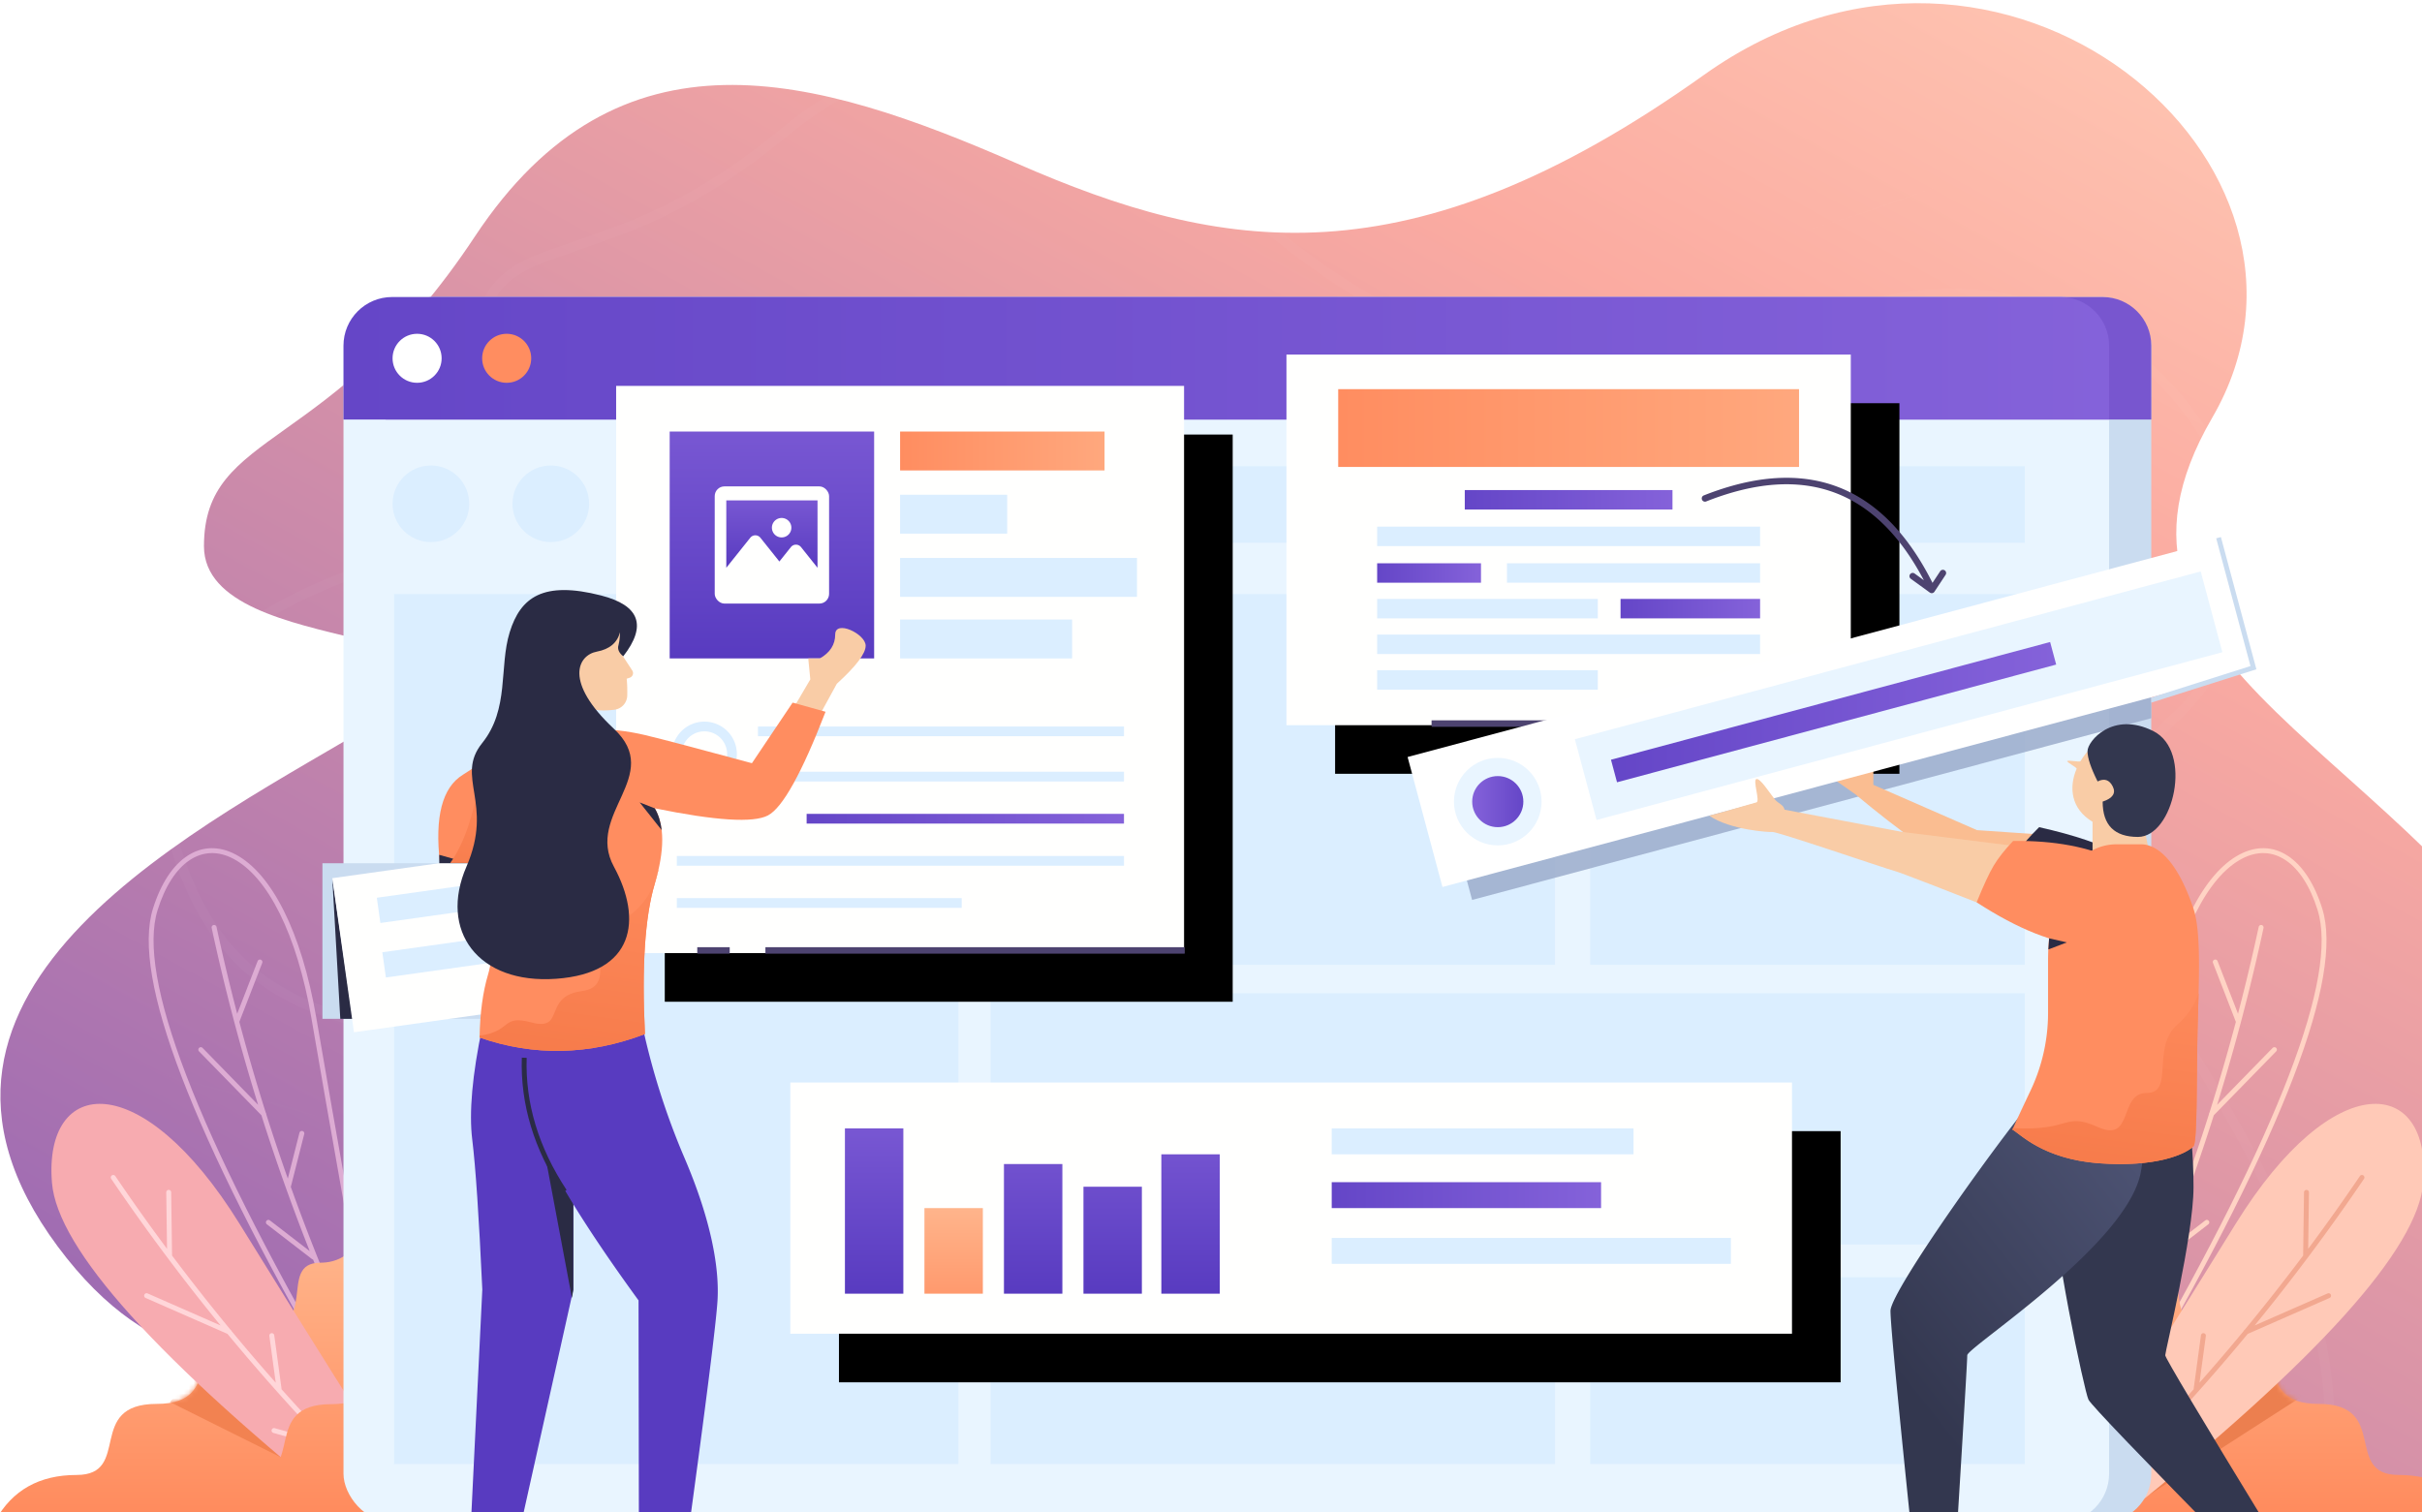 <svg xmlns="http://www.w3.org/2000/svg" xmlns:xlink="http://www.w3.org/1999/xlink" width="498" height="311" viewBox="0 0 498 311">
<defs>
<linearGradient id="b" x1="-17.789%" x2="78.923%" y1="122.542%" y2="1.644%">
<stop offset="0%" stop-color="#583BC0"/>
<stop offset="82.652%" stop-color="#FBABA1"/>
<stop offset="100%" stop-color="#FFCAB5"/>
</linearGradient>
<path id="a" d="M78.087 148.236C42.8 169.585-27.637 202.876 12.036 256.328s82.59-8.007 128.343 57.844c45.753 65.852 107.841.676 170.337 15.923 62.496 15.247 81.036 40.049 148.094 23.828 67.058-16.22 106.23-78.6 71.408-140.029s-105.54-75.758-75.163-128.004c30.376-52.246-43.467-114.029-104.487-70.503-61.02 43.525-99.488 36.514-141.229 18.257C167.6 15.387 127.481 3.81 97.804 48.662c-29.678 44.852-55.687 39.503-55.687 63.66 0 24.157 71.256 14.566 35.97 35.914z"/>
<linearGradient id="e" x1="50%" x2="50%" y1="0%" y2="100%">
<stop offset="0%" stop-color="#FFBE95"/>
<stop offset="100%" stop-color="#FF8A5C"/>
</linearGradient>
<path id="d" d="M12.508 71.303c1.669 10.87 5.636 16.307 11.903 16.307 9.4 0-.899 14.408 14.231 14.408 15.13 0 4.735 14.63 19.447 14.63s5.015 14.618 16.49 14.618c7.65 0 13.213 3.126 16.686 9.378H12.508V71.303z"/>
<path id="g" d="M12.508 71.303c1.669 10.87 5.636 16.307 11.903 16.307 9.4 0-.899 14.408 14.231 14.408 15.13 0 4.735 14.63 19.447 14.63s5.015 14.618 16.49 14.618c7.65 0 13.213 3.126 16.686 9.378H12.508V71.303z"/>
<linearGradient id="i" x1="139.022%" x2="-39.022%" y1="10.978%" y2="10.978%">
<stop offset="0%" stop-color="#916DE1"/>
<stop offset="100%" stop-color="#583BC0"/>
</linearGradient>
<path id="k" d="M.036.165h116.035v76.224H.036z"/>
<filter id="j" width="117.2%" height="126.2%" x="-4.3%" y="-6.6%" filterUnits="objectBoundingBox">
<feOffset dx="10" dy="10" in="SourceAlpha" result="shadowOffsetOuter1"/>
<feColorMatrix in="shadowOffsetOuter1" values="0 0 0 0 0.286 0 0 0 0 0.353 0 0 0 0 0.549 0 0 0 0.447 0"/>
</filter>
<linearGradient id="l" x1="193.028%" x2="0%" y1="50%" y2="50%">
<stop offset="0%" stop-color="#FFC199"/>
<stop offset="100%" stop-color="#FF8D60"/>
</linearGradient>
<path id="n" d="M110.435 18.613h116.774v116.648H110.435z"/>
<filter id="m" width="117.1%" height="117.1%" x="-4.3%" y="-4.3%" filterUnits="objectBoundingBox">
<feOffset dx="10" dy="10" in="SourceAlpha" result="shadowOffsetOuter1"/>
<feColorMatrix in="shadowOffsetOuter1" values="0 0 0 0 0.286 0 0 0 0 0.353 0 0 0 0 0.549 0 0 0 0.447 0"/>
</filter>
<linearGradient id="o" x1="50%" x2="50%" y1="-78.044%" y2="100%">
<stop offset="0%" stop-color="#916DE1"/>
<stop offset="100%" stop-color="#583BC0"/>
</linearGradient>
<path id="q" d="M146.25 161.872h205.958v51.656H146.25z"/>
<filter id="p" width="109.7%" height="138.7%" x="-2.4%" y="-9.7%" filterUnits="objectBoundingBox">
<feOffset dx="10" dy="10" in="SourceAlpha" result="shadowOffsetOuter1"/>
<feColorMatrix in="shadowOffsetOuter1" values="0 0 0 0 0.286 0 0 0 0 0.353 0 0 0 0 0.549 0 0 0 0.447 0"/>
</filter>
<linearGradient id="r" x1="96.514%" x2="96.514%" y1="-46.514%" y2="146.514%">
<stop offset="0%" stop-color="#FFC199"/>
<stop offset="100%" stop-color="#FF8D60"/>
</linearGradient>
<linearGradient id="s" x1="57.621%" x2="24.181%" y1="-31.201%" y2="219.249%">
<stop offset="0%" stop-color="#FF8D60"/>
<stop offset="100%" stop-color="#EF6B37"/>
</linearGradient>
<linearGradient id="t" x1="32.481%" y1="82.553%" y2="-23.431%">
<stop offset="0%" stop-color="#33374F"/>
<stop offset="100%" stop-color="#585F83"/>
</linearGradient>
</defs>
<g fill="none" fill-rule="evenodd">
<g transform="translate(-.179)">
<mask id="c" fill="#fff">
<use xlink:href="#a"/>
</mask>
<use fill="url(#b)" xlink:href="#a"/>
<path stroke="#FFF" stroke-width="2" d="M74.377 148.478c-.463.28-23.248 13.614-30.388 18.12-20.874 13.174-34.79 25.153-42.492 38.374-9.584 16.45-8.411 33.718 5.601 52.611 8.816 11.886 18.144 18.716 28.885 21.989 8.19 2.495 14.829 2.863 30.175 2.473 17.385-.443 25.327.124 35.368 3.677 13.313 4.71 25.233 14.402 36.729 30.962 13.31 19.172 28.487 28.298 47.041 29.981 7.886.716 16.383.116 26.327-1.666 7.45-1.335 12.508-2.549 27.839-6.485 16.764-4.306 25.497-6.234 35.647-7.504 13.323-1.667 25.238-1.317 36.641 1.46 10.942 2.666 21.11 5.731 32.154 9.558 2.564.888 30.9 11.311 38.664 13.717 25.806 7.997 47.83 8.823 80.053 1.009 33.552-8.136 60.724-27.818 74.923-53.802 14.704-26.908 14.346-58.196-2.502-87.948-8.233-14.54-18.692-27.171-32.829-40.786-2.981-2.872-6.098-5.765-9.805-9.125-2.191-1.987-9.83-8.834-9.499-8.537-7.849-7.06-12.544-11.524-16.79-16.133-17.354-18.837-20.625-35.234-7.82-57.255 14.368-24.708 6.034-53.576-18.058-71.45-24.93-18.496-58.792-19.578-87.246.735-29.848 21.308-55.58 31.702-80.094 33.25-20.769 1.31-40.016-3.378-65.237-14.403-26.395-11.54-44.388-16.795-61.186-16.404-20.626.479-37.514 10.199-51.58 31.455-8.577 12.963-17.312 22.653-27.037 30.831-5.05 4.247-18.947 14.213-20.337 15.35-6.699 5.479-9.403 10.351-9.407 18.389-.004 7.804 7.334 12.336 22.64 16.348 2.255.59 9.702 2.399 10.241 2.535 8.226 2.072 12.042 3.63 13.423 6.2 1.809 3.365-1.41 7.245-10.044 12.474z" mask="url(#c)" opacity=".15" transform="rotate(15 271.711 179.859)"/>
<path stroke="#FFF" stroke-width="2" d="M103.953 153.31c-.396.24-19.775 11.584-25.847 15.417-17.736 11.197-29.557 21.376-36.094 32.598-8.122 13.944-7.13 28.57 4.753 44.596 7.479 10.087 15.386 15.877 24.49 18.652 6.945 2.116 12.582 2.428 25.619 2.095 14.804-.377 21.573.105 30.136 3.136 11.354 4.018 21.517 12.282 31.311 26.395 11.295 16.275 24.164 24.014 39.9 25.441 11.98 1.086 21.321-.588 46.021-6.934 14.266-3.665 21.698-5.307 30.34-6.39 11.348-1.42 21.5-1.122 31.219 1.245 9.313 2.268 17.966 4.877 27.366 8.134 2.18.755 26.275 9.62 32.875 11.665 21.924 6.795 40.63 7.495 68.011.852 28.499-6.914 51.577-23.635 63.634-45.703 12.483-22.848 12.18-49.413-2.122-74.68-6.995-12.356-15.882-23.091-27.896-34.665a371.13 371.13 0 0 0-8.335-7.758c-1.863-1.69-8.36-7.516-8.077-7.261-6.678-6.01-10.674-9.808-14.289-13.733-14.803-16.071-17.6-30.091-6.67-48.89 12.181-20.95 5.118-45.429-15.315-60.591-21.153-15.697-49.883-16.613-74.032.631-25.41 18.145-47.324 27-68.205 28.32C255.054 67 238.662 63.007 217.19 53.62c-22.43-9.808-37.718-14.273-51.978-13.94-17.494.407-31.814 8.651-43.752 26.696-7.304 11.042-14.744 19.297-23.027 26.264-4.302 3.619-16.123 12.098-17.3 13.062-5.666 4.635-7.944 8.74-7.948 15.53-.004 6.54 6.19 10.367 19.145 13.762 1.916.503 8.25 2.04 8.707 2.156 7.049 1.775 10.308 3.107 11.513 5.348 1.595 2.968-1.187 6.323-8.597 10.811z" mask="url(#c)" opacity=".15" transform="rotate(17 271.715 179.862)"/>
</g>
<g transform="translate(418.621 172.069)">
<g fill="#FFD3C4" fill-rule="nonzero">
<path d="M21.472 110.035c28.567-49.556 40.706-81.267 36.446-94.93-3.102-9.95-9.244-13.915-15.589-10.56-6.994 3.7-13.045 15.342-16.044 32.789-4.308 25.066-8.411 48.092-12.308 69.079l7.495 3.622zm-8.549-3.43c3.917-21.082 8.042-44.23 12.376-69.44C28.345 19.443 34.532 7.538 41.86 3.662c6.989-3.697 13.745.665 17.013 11.145 4.392 14.09-7.873 46.065-36.768 96.13l-.232.403-9.02-4.359.07-.375z"/>
<path d="M20.79 96.73a.515.515 0 0 1-.008-.028l-1.897-7.884a.508.508 0 0 1 .987-.237l1.586 6.588a427.662 427.662 0 0 0 9.08-23.177.507.507 0 0 1-.057-.139l-2.718-10.71a.508.508 0 0 1 .985-.249l2.39 9.418a422.116 422.116 0 0 0 4.437-13.234.506.506 0 0 1 .1-.315 420.06 420.06 0 0 0 5.432-18.678L36.4 25.957a.507.507 0 1 1 .947-.367l4.2 10.823a420.31 420.31 0 0 0 4.257-17.863.508.508 0 0 1 .993.214 420.986 420.986 0 0 1-9.551 36.382l11.438-11.72a.508.508 0 0 1 .727.708L36.573 57.289a424.852 424.852 0 0 1-9.935 27.934l8.201-6.322a.508.508 0 0 1 .62.804l-9.275 7.15a.506.506 0 0 1-.235.1 434.52 434.52 0 0 1-9.505 21.96.508.508 0 0 1-.921-.428A435.988 435.988 0 0 0 20.79 96.73z"/>
</g>
<mask id="f" fill="#fff">
<use xlink:href="#d"/>
</mask>
<use fill="url(#e)" fill-rule="nonzero" xlink:href="#d"/>
<path fill="#EC7F4F" fill-rule="nonzero" d="M23.327 135.326l31.226-20.12-3.172-10.333-27.675 24.155z" mask="url(#f)"/>
<g fill-rule="nonzero">
<path fill="#FFC9B7" d="M3.564 139.387c11.53-18.083 24.028-38 37.491-59.755 20.195-32.63 40.364-30.217 38.58-8.457-1.114 13.609-21.69 36.452-61.726 68.53-1.762 1.412-6.544 1.306-14.345-.318z"/>
<path fill="#F2A890" d="M14.138 132.879l1.194-8.02a.508.508 0 0 1 1.005.15l-.998 6.702a427.662 427.662 0 0 0 17.102-18.087.507.507 0 0 1-.002-.15l1.493-10.949a.508.508 0 0 1 1.006.138l-1.312 9.627c3.085-3.49 6.109-7.026 9.071-10.608a.506.506 0 0 1 .21-.255 420.06 420.06 0 0 0 12.034-15.283l.18-13.008a.507.507 0 1 1 1.015.014l-.16 11.61a420.31 420.31 0 0 0 10.638-14.968.508.508 0 0 1 .841.57 420.986 420.986 0 0 1-22.485 30.155l14.996-6.583a.508.508 0 0 1 .41.93l-16.832 7.388a424.852 424.852 0 0 1-19.676 22.178l9.972-2.79a.508.508 0 0 1 .275.978l-11.28 3.155a.506.506 0 0 1-.255.005c-4.005 4.173-8.16 9.144-12.352 13.176-1.568 1.507-2.425.104-.964-1.298a434.546 434.546 0 0 0 4.87-4.748l.004-.03z"/>
</g>
</g>
<g transform="matrix(-1 0 0 1 90.32 172.069)">
<g fill="#DDACD3" fill-rule="nonzero">
<path d="M21.472 110.035c28.567-49.556 40.706-81.267 36.446-94.93-3.102-9.95-9.244-13.915-15.589-10.56-6.994 3.7-13.045 15.342-16.044 32.789-4.308 25.066-8.411 48.092-12.308 69.079l7.495 3.622zm-8.549-3.43c3.917-21.082 8.042-44.23 12.376-69.44C28.345 19.443 34.532 7.538 41.86 3.662c6.989-3.697 13.745.665 17.013 11.145 4.392 14.09-7.873 46.065-36.768 96.13l-.232.403-9.02-4.359.07-.375z"/>
<path d="M20.79 96.73a.515.515 0 0 1-.008-.028l-1.897-7.884a.508.508 0 0 1 .987-.237l1.586 6.588a427.662 427.662 0 0 0 9.08-23.177.507.507 0 0 1-.057-.139l-2.718-10.71a.508.508 0 0 1 .985-.249l2.39 9.418a422.116 422.116 0 0 0 4.437-13.234.506.506 0 0 1 .1-.315 420.06 420.06 0 0 0 5.432-18.678L36.4 25.957a.507.507 0 1 1 .947-.367l4.2 10.823a420.31 420.31 0 0 0 4.257-17.863.508.508 0 0 1 .993.214 420.986 420.986 0 0 1-9.551 36.382l11.438-11.72a.508.508 0 0 1 .727.708L36.573 57.289a424.852 424.852 0 0 1-9.935 27.934l8.201-6.322a.508.508 0 0 1 .62.804l-9.275 7.15a.506.506 0 0 1-.235.1 434.52 434.52 0 0 1-9.505 21.96.508.508 0 0 1-.921-.428A435.988 435.988 0 0 0 20.79 96.73z"/>
</g>
<mask id="h" fill="#fff">
<use xlink:href="#g"/>
</mask>
<use fill="url(#e)" fill-rule="nonzero" xlink:href="#g"/>
<path fill="#F28251" fill-rule="nonzero" d="M32.564 127.643l22.82-11.375-6.053-7.005-17.194-7.57z" mask="url(#h)"/>
<g fill-rule="nonzero">
<path fill="#F7ABB0" d="M3.564 139.387c11.53-18.083 24.028-38 37.491-59.755 20.195-32.63 40.364-30.217 38.58-8.457-1.114 13.609-21.69 36.452-61.726 68.53-1.762 1.412-6.544 1.306-14.345-.318z"/>
<path fill="#FFD6D9" d="M14.138 132.879l1.194-8.02a.508.508 0 0 1 1.005.15l-.998 6.702a427.662 427.662 0 0 0 17.102-18.087.507.507 0 0 1-.002-.15l1.493-10.949a.508.508 0 0 1 1.006.138l-1.312 9.627c3.085-3.49 6.109-7.026 9.071-10.608a.506.506 0 0 1 .21-.255 420.06 420.06 0 0 0 12.034-15.283l.18-13.008a.507.507 0 1 1 1.015.014l-.16 11.61a420.31 420.31 0 0 0 10.638-14.968.508.508 0 0 1 .841.57 420.986 420.986 0 0 1-22.485 30.155l14.996-6.583a.508.508 0 0 1 .41.93l-16.832 7.388a424.852 424.852 0 0 1-19.676 22.178l9.972-2.79a.508.508 0 0 1 .275.978l-11.28 3.155a.506.506 0 0 1-.255.005c-4.005 4.173-8.16 9.144-12.352 13.176-1.568 1.507-2.425.104-.964-1.298a434.546 434.546 0 0 0 4.87-4.748l.004-.03z"/>
</g>
</g>
<g transform="translate(16.252 61.086)">
<g transform="translate(.325)">
<path fill="url(#e)" fill-rule="nonzero" d="M97.115 182.34v69.342H18.358c3.474-6.252 9.036-9.378 16.686-9.378 11.476 0 1.779-14.618 16.49-14.618 14.713 0 4.317-14.63 19.447-14.63 15.13 0 4.831-14.409 14.231-14.409 6.267 0 10.235-5.435 11.903-16.307z"/>
<rect width="363.037" height="251.979" x="62.724" fill="#CADCF0" fill-rule="nonzero" rx="10"/>
<rect width="363.037" height="251.979" x="54.05" fill="#E9F5FF" fill-rule="nonzero" rx="10"/>
<path fill="#7856CF" d="M72.724 0h343.037c5.523 0 10 4.477 10 10v15.198H62.724V10c0-5.523 4.477-10 10-10z"/>
<path fill="url(#i)" d="M64.05 0h343.036c5.523 0 10 4.477 10 10v15.198H54.05V10c0-5.523 4.477-10 10-10z"/>
<ellipse cx="69.185" cy="12.599" fill="#FFF" fill-rule="nonzero" rx="5.045" ry="5.04"/>
<ellipse cx="87.604" cy="12.599" fill="#FF8D60" fill-rule="nonzero" rx="5.045" ry="5.04"/>
</g>
<path fill="#DBEEFF" fill-rule="nonzero" d="M115.861 34.798h284.208v15.749H115.861zM64.77 61.105h116.035V240.01H64.77zM187.437 61.105h116.035v76.224H187.437zM187.437 201.583h116.036v38.427H187.437zM187.437 143.198H400.07v51.656H187.437zM310.725 61.105h89.344v76.224h-89.344z"/>
<path fill="#9EADCC" fill-rule="nonzero" d="M426.086 57.965v28.65l-139.65 37.38-7.171-26.732 146.821-39.298z" opacity=".87" style="mix-blend-mode:multiply"/>
<path fill="#DBEEFF" fill-rule="nonzero" d="M310.725 201.583h89.344v38.427h-89.344z"/>
<ellipse cx="97.002" cy="42.521" fill="#DBEEFF" fill-rule="nonzero" rx="7.883" ry="7.874"/>
<ellipse cx="72.348" cy="42.521" fill="#DBEEFF" fill-rule="nonzero" rx="7.883" ry="7.874"/>
</g>
<g fill-rule="nonzero" transform="translate(264.48 72.751)">
<use fill="#000" filter="url(#j)" xlink:href="#k"/>
<use fill="#FFFFFE" xlink:href="#k"/>
</g>
<path fill="#4D4370" fill-rule="nonzero" d="M294.352 149.473v-1.333h86.199v1.333z"/>
<path fill="url(#l)" fill-rule="nonzero" d="M0 0h94.754v15.997H0z" transform="translate(275.156 80.033)"/>
<path fill="url(#i)" d="M26.024 20.751H68.73v3.999H26.024z" transform="translate(275.156 80.033)"/>
<path fill="#DBEEFF" fill-rule="nonzero" d="M283.163 108.31h78.739v4h-78.739zM309.855 115.839h52.048v3.999h-52.048z"/>
<path fill="url(#i)" d="M8.007 35.806H29.36v3.999H8.007z" transform="translate(275.156 80.033)"/>
<path fill="#DBEEFF" fill-rule="nonzero" d="M283.163 123.17h45.375v4h-45.375z"/>
<path fill="url(#i)" d="M58.053 43.138h28.693v4H58.053z" transform="translate(275.156 80.033)"/>
<path fill="#DBEEFF" fill-rule="nonzero" d="M283.163 130.503h78.739v3.999h-78.739zM283.163 137.835h45.375v3.999h-45.375z"/>
<g fill-rule="nonzero" transform="translate(16.252 60.753)">
<use fill="#000" filter="url(#m)" xlink:href="#n"/>
<use fill="#FFFFFE" xlink:href="#n"/>
</g>
<g fill="#4D4370" fill-rule="nonzero">
<path d="M143.368 196.129v-1.333h6.673v1.333zM157.381 196.129v-1.333h86.199v1.333z"/>
</g>
<path fill="#CADCF0" fill-rule="nonzero" d="M66.298 177.531h51.796v31.995H66.298z"/>
<path fill="#2A2B44" fill-rule="nonzero" d="M68.325 180.599l1.642 28.927h2.568z"/>
<path fill="#FFFFFE" fill-rule="nonzero" d="M68.325 180.605l51.292-7.2 4.457 31.683-51.292 7.2z"/>
<path fill="#DBEEFF" fill-rule="nonzero" d="M77.481 184.626l34.443-4.835.73 5.19-34.442 4.836zM78.613 195.836l34.443-4.835.73 5.19-34.443 4.836z"/>
<path fill="url(#o)" d="M121.445 27.996h42.039v46.659h-42.039z" transform="translate(16.252 60.753)"/>
<g transform="translate(146.371 99.747)">
<rect width="23.515" height="24.1" x=".587" y=".281" fill="#FFFFFE" fill-rule="nonzero" rx="2"/>
<path fill="url(#o)" d="M21.724 17.015l-3.392-4.246a1.334 1.334 0 0 0-2.086 0l-2.365 2.96-3.901-4.883a1.334 1.334 0 0 0-2.086 0l-4.928 6.17V3.154h18.758v13.86zm-7.377-6.238a2 2 0 1 0-2.002-2 2 2 0 0 0 2.002 2z"/>
</g>
<path fill="url(#l)" fill-rule="nonzero" d="M168.822 27.996h42.039v7.999h-42.039z" transform="translate(16.252 60.753)"/>
<path fill="#DBEEFF" fill-rule="nonzero" d="M185.074 101.746h22.02v8h-22.02zM185.074 114.744h48.71v8h-48.71zM185.074 127.41h35.366v7.998h-35.366z"/>
<g fill-rule="nonzero" transform="translate(16.252 60.753)">
<use fill="#000" filter="url(#p)" xlink:href="#q"/>
<use fill="#FFFFFE" xlink:href="#q"/>
</g>
<path fill="#DBEEFF" fill-rule="nonzero" d="M273.822 232.06h62.057v5.331h-62.057z"/>
<path fill="url(#i)" d="M257.57 182.368h55.384v5.332H257.57z" transform="translate(16.252 60.753)"/>
<path fill="#DBEEFF" fill-rule="nonzero" d="M273.822 254.587h82.075v5.332h-82.075z"/>
<path fill="url(#o)" d="M157.478 171.306h12.011v33.995h-12.011zM190.175 178.638h12.011V205.3h-12.011zM206.523 183.304h12.011V205.3h-12.011zM222.538 176.638h12.011V205.3h-12.011z" transform="translate(16.252 60.753)"/>
<path fill="url(#r)" fill-rule="nonzero" d="M173.826 187.7h12.011v17.6h-12.011z" transform="translate(16.252 60.753)"/>
<path fill="#DBEEFF" fill-rule="nonzero" d="M155.847 151.407v-2h75.262v2zM144.836 161.736a6.668 6.668 0 0 1-6.672-6.665 6.668 6.668 0 0 1 6.672-6.664 6.668 6.668 0 0 1 6.672 6.664 6.668 6.668 0 0 1-6.672 6.665zm0-2c2.579 0 4.67-2.088 4.67-4.665a4.667 4.667 0 0 0-4.67-4.664 4.667 4.667 0 0 0-4.67 4.664 4.667 4.667 0 0 0 4.67 4.665zM155.847 160.71v-2h75.262v2z"/>
<path fill="url(#i)" d="M149.604 108.622v-2h65.253v2z" transform="translate(16.252 60.753)"/>
<path fill="#DBEEFF" fill-rule="nonzero" d="M139.165 178.04v-2h91.944v2zM139.165 186.706v-2h58.58v2z"/>
<g>
<path fill="#F9CCA6" d="M163.276 145.405l3.334-5.684-.422-4.313h2.391c2.1-1.208 3.149-2.848 3.149-4.92 0-3.108 6.263-.123 6.263 2.306 0 1.62-1.975 4.225-5.925 7.818l-4.554 8.317-4.236-3.524z"/>
<path fill="#583BC0" d="M99.17 211.19c-2.067 9.855-2.756 17.583-2.067 23.183.69 5.6 1.379 15.874 2.068 30.823l-2.498 51.23c1.7.338 3.29.507 4.771.507 1.48 0 3.155-.169 5.024-.507l11.416-51.23V229.57l-1.693-18.381H99.17z"/>
<path fill="#2A2B44" fill-rule="nonzero" d="M117.884 243.528v21.668l-.279 1.768-5.277-28.097 5.556 4.661z"/>
<path fill="#583BC0" d="M132.238 211.634a148.347 148.347 0 0 0 8.493 26.468c5.458 12.738 7.2 22.553 6.802 29.328-.265 4.517-2.313 20.779-6.142 48.786-1.752.644-3.429.966-5.03.966-1.6 0-3.264-.322-4.993-.966l-.076-48.786c-15.8-21.704-23.699-36.43-23.699-44.176V205.96l24.645 5.673z"/>
<path fill="#F9CCA6" d="M127.927 134.714l2.071 3.166a1 1 0 0 1-.525 1.498l-.618.202c.105.993.144 2.146.117 3.46a3 3 0 0 1-2.637 2.917c-2.013.246-3.548.185-4.605-.183l-2.08 3.155-10.605-.786v-6.604c-.968-7.253-1.452-11.368-1.452-12.348 0-1.469 1.528-7.67 7.888-7.67 6.36 0 10.707 2.219 12.23 9.256l-.566 1.998c.427 1.22.508.897.782 1.94z"/>
<path fill="#FF8D60" fill-rule="nonzero" d="M108.96 147.904c-4.93 5.006-9.521 8.813-13.774 11.422-4.253 2.608-5.829 8.658-4.728 18.148h11.27c.174 11.645-.282 19.28-1.366 22.905-1.085 3.625-1.67 7.957-1.755 12.997 11.204 3.883 22.54 3.643 34.006-.717-.683-13.817-.007-24.133 2.026-30.949 2.033-6.815 2.033-11.974 0-15.478 12.511 2.558 20.269 3.045 23.273 1.46 3.005-1.586 6.95-8.69 11.833-21.315l-6.77-1.88-8.368 12.459c-11.054-2.997-18.385-4.926-21.994-5.788-3.61-.862-7.566-1.293-11.871-1.293l-.773-1.971h-11.008z"/>
<path fill="url(#s)" fill-rule="nonzero" d="M45.282 57.453c-.203.88-.446 1.793-.728 2.736-2.033 6.816-2.708 17.132-2.026 30.949-11.466 4.36-22.801 4.6-34.005.717l.007-.385c6.678-.865 4.413-4.382 10.637-2.725 7.069 1.881 2.306-5.356 10.303-6.42 7.998-1.066-.077-10.177 7.068-13.814 4.764-2.425 7.664-6.153 8.702-11.183l.042.125z" transform="translate(90.085 121.521)"/>
<path fill="#2A2B44" fill-rule="nonzero" d="M90.32 175.802l6.162 1.73H90.32z"/>
<path fill="url(#s)" fill-rule="nonzero" d="M11.671 62.632c.018-2.057.008-4.283-.027-6.679h-9.15c2.897-4.022 4.97-10.216 6.216-18.584l4.203 3.214 4.07 15.427-5.312 6.622z" transform="translate(90.085 121.521)"/>
<path fill="#2A2B44" fill-rule="nonzero" d="M127.48 130.027c-.559 2.162-2.144 3.489-4.755 3.981-3.916.74-6.842 6.185 3.499 15.867 10.34 9.681-5.922 17.454 0 28.353 5.922 10.9 4.253 21.917-11.882 23.065-16.136 1.149-24.127-9.961-18.434-23.065 5.694-13.104-2.42-18.376 3.228-25.404 5.649-7.027 3.441-15.596 5.664-22.797 2.222-7.2 6.892-10.613 18.8-7.56 7.938 2.034 9.455 6.203 4.55 12.506-.882-.714-1.215-1.466-1-2.255.216-.789.326-1.686.33-2.69z"/>
</g>
<path fill-rule="nonzero" stroke="#2A2B44" d="M107.791 217.532c-.303 9.457 2.46 18.613 8.289 27.467"/>
<path fill="#2A2B44" fill-rule="nonzero" d="M134.65 166.252c.735 1.273 1.202 2.763 1.402 4.47l-4.526-5.707 3.125 1.237z"/>
<g fill="#4D4370" fill-rule="nonzero">
<path d="M397.354 119.87l1.596-2.417a.668.668 0 0 1 1.114.734l-2.314 3.505a.668.668 0 0 1-.95.173l-3.91-2.836a.666.666 0 1 1 .784-1.079l1.901 1.38c-9.894-18.76-24.747-24.124-44.79-16.192a.668.668 0 0 1-.492-1.24c21.092-8.346 36.861-2.321 47.061 17.972z"/>
</g>
<g>
<path fill="#33374F" d="M449.36 225.914c1.107 5.533 1.66 11.619 1.66 18.257 0 9.959-5.815 33.715-5.815 34.545 0 .553 7.2 12.621 21.6 36.204-1.116 1.39-2.224 2.496-3.323 3.32-1.1.823-2.207 1.377-3.323 1.66-19.938-20.264-30.184-30.949-30.738-32.055-.831-1.66-7.477-32.885-7.477-43.674 0-7.192.83-16.32 2.492-27.385l24.923 9.128z"/>
<path fill="url(#t)" fill-rule="nonzero" d="M132.076 113.565c4.984-5.533 11.63-6.916 19.938-4.15 1.661 4.426 1.661 11.618 0 21.577-2.492 14.937-35.723 36.204-35.723 37.864 0 1.106-.83 15.11-2.492 42.013a22.042 22.042 0 0 1-4.154.83 20.79 20.79 0 0 1-4.154 0c-3.323-31.882-4.984-49.206-4.984-51.972 0-4.15 24.092-37.864 31.569-46.162z" transform="translate(288.207 109.86)"/>
<g transform="matrix(-1 0 0 1 463.996 110.079)">
<path fill="#FABD91" d="M40.948 61.779L57.5 60.644l21.309-9.321v-5.03c1.178 1.553 4.517-1.994 5.23-1.33.713.665 3.243 2.842 4.81 3.848l-6.351 4.466c-9.847 8.253-17 12.966-19.512 14.13-2.513 1.163-8.653 2.937-18.421 5.32L40.948 61.78z"/>
<path fill="#FFF" fill-rule="nonzero" d="M174.572 45.605L7.258.82.088 27.553l167.314 44.783z"/>
<path fill="#CADCF0" fill-rule="nonzero" d="M21.669 33.373v1.05L.048 27.563 7.342.372 8.31.63 1.262 26.9z"/>
<path fill="#E9F5FF" fill-rule="nonzero" d="M140.181 41.94L11.499 7.44 7.043 24.055l128.681 34.5z"/>
<path fill="url(#i)" d="M132.756 26.592L42.458 50.8l-1.244-4.637 90.298-24.21z" transform="matrix(-1 0 0 1 173.97 0)"/>
<ellipse cx="156.032" cy="54.78" fill="#E9F5FF" fill-rule="nonzero" rx="9.008" ry="8.999"/>
<ellipse cx="156.032" cy="54.78" fill="url(#i)" rx="5.259" ry="5.253"/>
<path fill="#2A2B44" d="M44.717 60.034c1.97 1.952 3.335 3.514 4.098 4.688.763 1.173 1.743 3.22 2.94 6.139l-15.074 6.98c-8.218 1.366-12.65-.424-13.296-5.369-.647-4.944 6.464-9.09 21.332-12.438z"/>
<path fill="#F9CCA6" d="M45.478 64.437l27.36-3.422 24.222-4.576c.23-1.082 1.273-1.203 2.046-2.17 1.158-1.451 2.93-4.302 3.742-4.13.813.173-.812 4.625 0 4.798.542.115 6.897 2.035 9.703 2.73-4.237 2.96-12.481 3.445-12.94 3.348-.812-.173-23.279 7.529-25.077 7.996-1.199.31-9.638 3.576-25.318 9.794-1.855-3.197-3.02-5.706-3.494-7.529-.474-1.822-.555-4.102-.244-6.839z"/>
<path fill="#FF8D60" fill-rule="nonzero" d="M50.06 62.865c1.749 1.84 3.086 3.537 4.012 5.094.925 1.556 2.09 4.066 3.494 7.529-8.54 5.54-15.962 8.489-22.267 8.847-9.457.537-14.992-13.364-6.47-17.494 5.682-2.753 12.76-4.078 21.23-3.976z"/>
</g>
<path fill="#F9CCA6" d="M439.606 151.372c-4.23-2.113-9.269.885-11.824 5.159-.162.271-2.572-.282-2.714 0-.123.243 2.02 1.32 1.915 1.57-1.622 3.82-1.191 8.227 3.277 10.906v10.373h12.462l-2.077-10.373c4.846-8.99 4.5-14.869-1.039-17.635z"/>
<path fill="#33374F" d="M439.606 172.119c-4.846 0-7.269-2.42-7.269-7.262 2.077-.691 2.77-1.729 2.077-3.112-.692-1.383-1.73-1.729-3.115-1.037-1.385-2.766-2.077-4.84-2.077-6.224 0-2.075 5.192-8.299 13.5-4.15 8.307 4.15 4.154 21.785-3.116 21.785z"/>
<path fill="#FF8D60" fill-rule="nonzero" d="M435.236 173.633h4.985c3.323 0 7.477 3.32 10.8 13.278 1.676 5.023 1.051 15.705.83 24.896-.216 9.028-.007 23.103-.83 23.925-1.662 1.66-7.739 4.368-19.407 3.5-11.668-.87-16.357-6.178-17.837-6.918.99-2.194 2.233-4.868 3.73-8.02a37.294 37.294 0 0 0 3.606-15.998v-10.597c0-14.938 5.815-24.066 14.123-24.066z"/>
</g>
<path fill="#2A2B44" fill-rule="nonzero" d="M421.336 192.977l3.64.83-3.795 1.45z"/>
<path fill="url(#s)" fill-rule="nonzero" d="M453.43 143.72c-.066 2.533-.154 5.095-.213 7.552-.217 9.028-.007 23.103-.83 23.926-1.662 1.66-7.739 4.367-19.407 3.498-11.668-.868-16.357-6.177-17.837-6.916l.141-.314c11.97.692 10.413-3.383 17.4-.23 7.492 3.383 4.25-6.998 10.07-6.998s.811-9.337 6.406-14.157c1.963-1.692 3.387-3.812 4.27-6.361z" transform="translate(-1.366 60.535)"/>
</g>
</svg>
